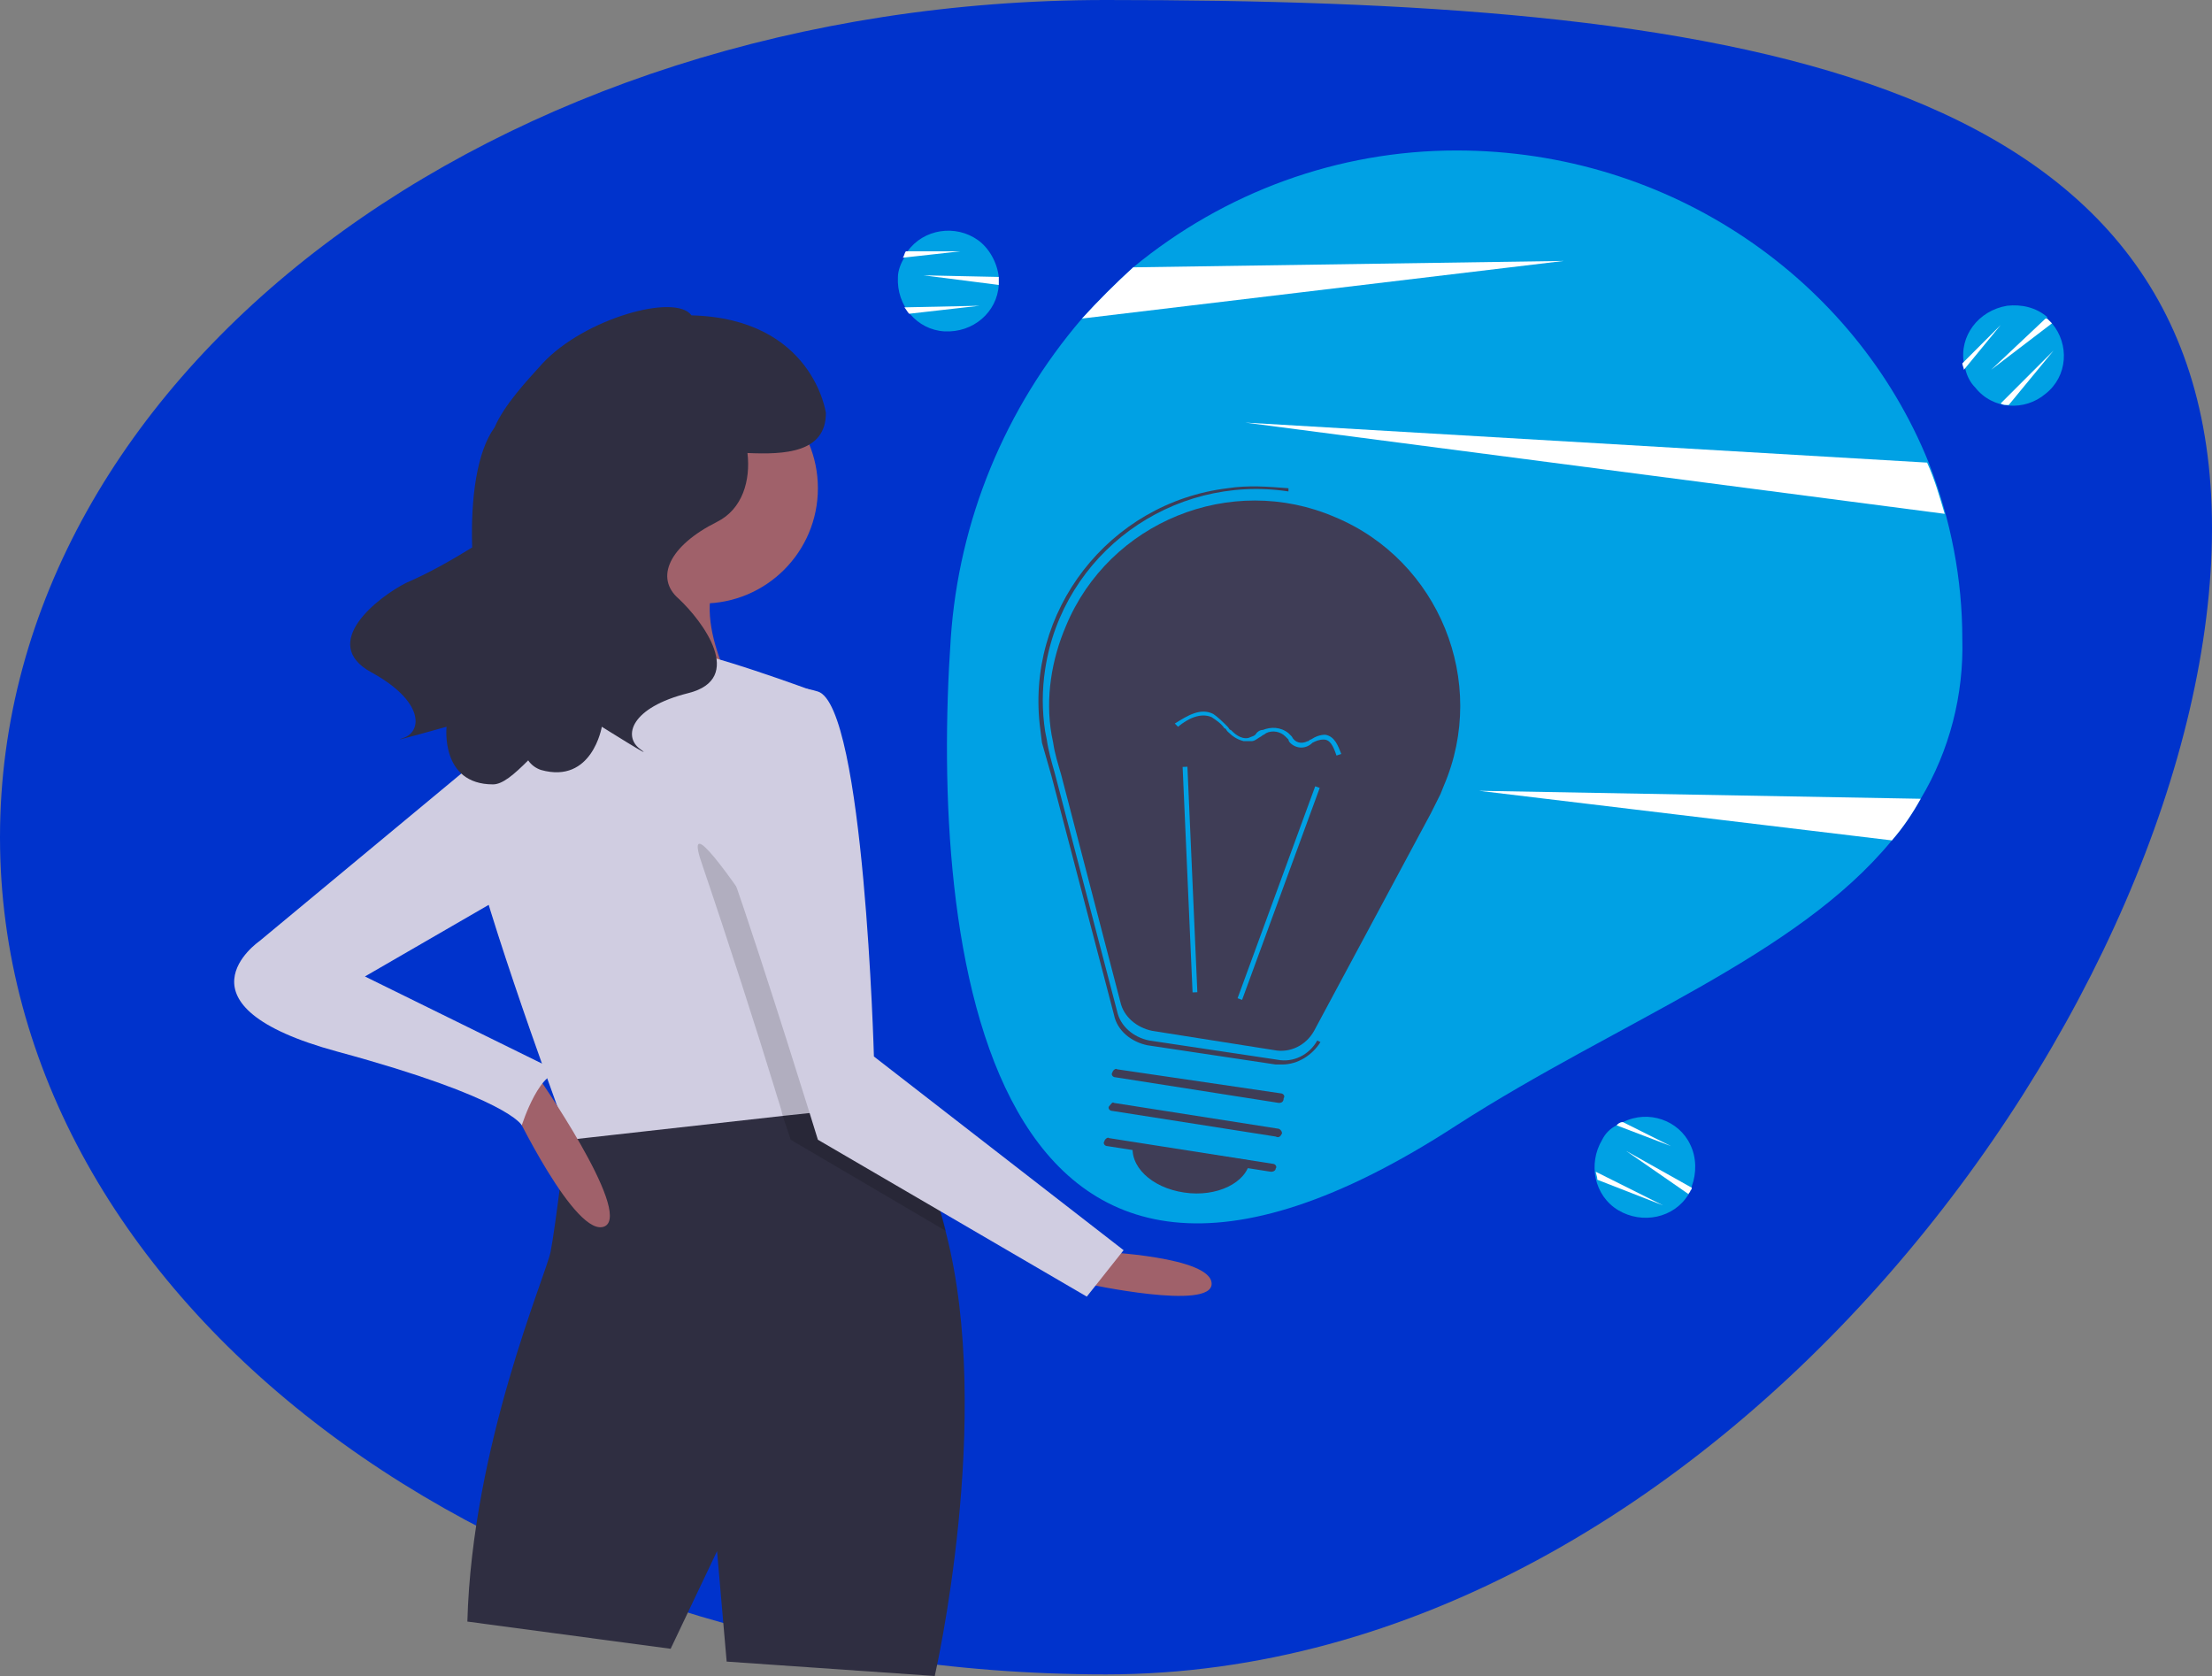 <svg id="Capa_1" xmlns="http://www.w3.org/2000/svg" xmlns:xlink="http://www.w3.org/1999/xlink" viewBox="0 0 138.2 104.7" enable-background="new 0 0 138.2 104.7"><rect x="0" y="0" width="138.2" height="104.7" fill="#808080" stroke="none"/><linearGradient id="SVGID_2_" gradientUnits="userSpaceOnUse" x1="-201.072" y1="-46.484" x2="-201.072" y2="721.516"><stop offset="0" style="stop-color:#fff"/><stop offset="1" style="stop-color:#fff"/></linearGradient><path display="none" fill="url(#SVGID_2_)" d="M-884.1-46.5h1366v768h-1366z"/><g><path fill="#03c" d="M138.2 33c0 28.9-30.9 71.6-69.1 71.6S0 81.2.0 52.3 30.9.0 69.1.0s69.1 4.1 69.1 33z"/><g transform="translate(0)"><path fill="#00a1e4" d="M122.6 39.9c.1 3.5-.8 7-2.6 10-.5.9-1.1 1.8-1.8 2.6-6 7.3-17.1 11.3-27.2 17.8C61.3 89.6 58.1 58.8 59.4 39.9c.5-7.4 3.4-14.4 8.2-20 1-1.1 2.1-2.2 3.2-3.2C76.5 12 83.6 9.4 91 9.4c13.4.0 24.9 8.1 29.5 19.5C121.9 32.5 122.6 36.2 122.6 39.9z"/><path fill="#fff" d="M97.7 16.3l-30.1 3.6c1-1.1 2.1-2.2 3.2-3.2L97.7 16.3z"/><path fill="#fff" d="M120 49.9c-.5.9-1.1 1.8-1.8 2.6l-25.8-3.1L120 49.9z"/><path fill="#fff" d="M121.5 32.1l-43.7-5.7 42.6 2.5C120.9 30 121.2 31.1 121.5 32.1z"/><path fill="#00a1e4" d="M62.4 17.6c0 .1.0.2.0.2-.1 1.7-1.6 3-3.4 2.9-1.7-.1-3-1.6-2.9-3.4.0-.4.2-.9.4-1.2.1-.1.1-.3.2-.4 1-1.4 3-1.7 4.4-.7.7.5 1.2 1.4 1.3 2.3C62.4 17.4 62.4 17.5 62.4 17.6z"/><path fill="#fff" d="M62.4 17.6c0 .1.0.2.0.2l-4.7-.6 4.7.1C62.4 17.4 62.4 17.5 62.4 17.6z"/><path fill="#fff" d="M61.2 19.1l-4.4.5c-.1-.1-.2-.3-.3-.4L61.2 19.1z"/><path fill="#fff" d="M60 15.7l-3.6.4c.1-.1.1-.3.2-.4L60 15.7z"/><path fill="#00a1e4" d="M105.6 74.4c0 .1-.1.1-.1.2-.9 1.5-2.9 1.9-4.4 1-1.5-.9-1.9-2.9-1-4.4.2-.4.5-.7.9-.9.1-.1.2-.2.4-.2 1.6-.8 3.5-.1 4.2 1.4.4.8.4 1.8.1 2.6C105.7 74.2 105.7 74.3 105.6 74.4z"/><path fill="#fff" d="M105.6 74.4c0 .1-.1.1-.1.2l-3.9-2.7 4.1 2.3C105.7 74.2 105.7 74.3 105.6 74.4z"/><path fill="#fff" d="M103.9 75.3l-4.1-1.6c0-.2-.1-.4-.1-.5L103.9 75.3z"/><path fill="#fff" d="M104.4 71.6l-3.4-1.3c.1-.1.2-.2.4-.2l3 1.5z"/><path fill="#00a1e4" d="M128 20c.1.1.1.1.2.2 1.1 1.3 1 3.3-.4 4.4-1.3 1.1-3.3 1-4.4-.4-.3-.3-.5-.7-.6-1.1.0-.1-.1-.3-.1-.4-.3-1.7.9-3.3 2.7-3.6.9-.1 1.8.1 2.5.7C127.9 19.9 127.9 19.9 128 20z"/><path fill="#fff" d="M128 20c.1.1.1.1.2.2l-3.8 2.9 3.4-3.2C127.9 19.9 127.9 19.9 128 20z"/><path fill="#fff" d="M128.3 21.9l-2.8 3.4c-.2.0-.4.0-.5-.1L128.3 21.9z"/><path fill="#fff" d="M125 20.3l-2.3 2.8c0-.1-.1-.3-.1-.4L125 20.3z"/><path fill="#a0616a" d="M68.8 78.2c0 0 6.9.3 6.9 2s-7.8.0-7.8.0L68.8 78.2z"/><path fill="#2f2e41" d="M58.4 104.7l-13-.9-.6-6.9-2.9 6.1-12.7-1.7c.3-11 4.9-21.6 5.2-23.1s1-7.4 1-7.4c1.3-2.7 7.9-2.9 13.1-2.7 2.1.1 4.1.3 5.2.4.8.1 1.2.2 1.2.2 2.1 2.1 3.4 5 4.2 8.3C62.1 88.6 58.4 104.7 58.4 104.7z"/><circle fill="#a0616a" cx="43.9" cy="30.5" r="7.2"/><path fill="#a0616a" d="M39 32.3c0 0-2 8.9-5.2 11.5-3.2 2.6 12.4.0 12.4.0s-3.5-5.8-.9-8.4C48 32.8 39 32.3 39 32.3z"/><path fill="#d0cde1" d="M53.7 69.2 49 69.7l-13.4 1.5c0 0-.1-.2-.2-.5-1-2.7-5.7-15.6-6.2-19.4-.6-4.3 5.5-9.5 5.5-9.5s5.8-1.2 7.5-1.2c1.7.0 8.7 2.6 8.7 2.6l2.6 23.2.2 2L53.7 69.2z"/><path opacity=".15" enable-background="new" d="M59.1 76.9l-9.7-5.7c0 0-.2-.6-.5-1.5-.1-.5-.3-1-.5-1.7-1.1-3.6-3-9.5-4.5-13.9C41.6 47.6 52.9 66 52.9 66l.6.4.2 2c.8.1 1.2.2 1.2.2C57 70.8 58.3 73.7 59.1 76.9z"/><path fill="#d0cde1" d="M46.2 43.8c0 0-2.9 3.8-.6 10.4s5.5 17 5.5 17L67.9 81l2.3-2.9L54.6 66c0 0-.6-21.9-3.5-22.8C49.5 42.7 47.7 42.9 46.2 43.8z"/><path fill="#a0616a" d="M32 69.1c0 0 4 8.4 5.8 7.5 1.7-.9-4.3-9.5-4.3-9.5l-1.5 2z"/><path fill="#d0cde1" d="M31.5 46.1 16.2 58.8c0 0-5.8 4 4.9 6.9 10.7 2.9 11.5 4.6 11.5 4.6s1.2-3.8 2.6-3.2l-12.4-6.1L33 55.1l-1.5-9z"/><path fill="#2f2e41" d="M25.4 36.4c1.4-.6 2.8-1.4 4.1-2.2-.1-3.1.3-6 1.4-7.5.6-1.4 2-2.9 3-4 2.6-2.8 8.3-4.4 9.3-3 7.6.2 8.4 6.1 8.4 6.1.0 2.5-2.6 2.6-4.9 2.5.2 1.7-.3 3.5-1.9 4.3-3 1.5-3.9 3.5-2.4 4.8 1.5 1.4 4.2 5 .6 5.9-3.6.9-4.1 2.7-3 3.5 1.1.8-2.4-1.4-2.4-1.4s-.6 3.6-3.8 2.7c-.3-.1-.6-.3-.8-.6-.9.9-1.6 1.5-2.2 1.5-3.3.0-2.9-3.6-2.9-3.6s-3.9 1.1-2.7.7 1.3-2.3-2-4.1S23.6 37.3 25.4 36.4z"/><path fill="#3f3d56" d="M65.7 45.9v0l.1.5c.1.7.3 1.3.5 2L70 62.6c.2.9 1 1.6 2 1.8l7.6 1.2c1 .2 2-.3 2.5-1.2l7.3-13.6c.2-.4.4-.8.6-1.2l.2-.5v0c2.8-6.5-.3-14.1-6.8-16.8-6.5-2.8-14.1.3-16.8 6.8C65.7 41.2 65.3 43.6 65.7 45.9v0z"/><path fill="#3f3d56" d="M80.1 66.5c-.1.0-.3.0-.4.0l-8-1.2c-1-.2-1.9-.9-2.1-1.9l-3.9-14.9c-.2-.7-.4-1.4-.6-2.1L65 45.6c-1-7.4 4.3-14.2 11.7-15.1 1.3-.2 2.5-.1 3.8.0v.2c-7.3-1.1-14.1 3.9-15.2 11.1-.2 1.3-.2 2.6.0 3.9l.1.5c.1.7.3 1.4.5 2.1l3.9 14.9c.2.9 1 1.6 2 1.8l8 1.2c1 .2 2-.3 2.5-1.2l.2.1C82 65.9 81.1 66.5 80.1 66.5z"/><path transform="matrix(0.344 -0.939 0.939 0.344 -2.493464e-02 111.558)" fill="#00a1e4" d="M72.8 55.7h14.1v.3H72.8z"/><path transform="matrix(0.999 -4.400139e-02 4.400139e-02 0.999 -2.346 3.324)" fill="#00a1e4" d="M74.2 47.9h.3V62H74.2z"/><path fill="#3f3d56" d="M79.4 73.2l-10.2-1.6c-.2.0-.3-.2-.2-.3.0-.1.2-.3.3-.2l10.2 1.6c.2.0.3.2.2.3C79.7 73.1 79.6 73.2 79.4 73.2v0z"/><path fill="#3f3d56" d="M79.7 71l-10.2-1.6c-.2.0-.3-.2-.2-.3s.2-.3.3-.2h0l10.2 1.6c.2.0.3.2.3.3C80 71 79.9 71.1 79.7 71c0 0 0 0 0 0v0z"/><path fill="#3f3d56" d="M79.9 68.9l-10.2-1.6c-.2.0-.3-.2-.2-.3.0-.1.2-.3.3-.2L80 68.3c.2.0.3.2.2.3C80.2 68.8 80.1 68.9 79.9 68.9z"/><path fill="#3f3d56" d="M74 74.5c2 .3 3.9-.6 4.1-2l-7.3-1.1C70.5 72.8 71.9 74.2 74 74.5z"/><path fill="#00a1e4" d="M77.7 46.3c-.4-.1-.7-.3-1-.6-.1-.1-.1-.2-.2-.2-.2-.3-.5-.5-.8-.7-.7-.3-1.5.1-2.1.6l-.2-.2c.8-.5 1.6-1 2.4-.6.3.2.6.5.9.8.1.1.1.2.2.2.2.2.6.6 1.1.5.2-.1.4-.1.5-.3.1-.1.2-.2.4-.2.5-.2 1.1-.2 1.6.2.1.1.1.1.2.2.2.4.6.5 1 .3.1.0.1-.1.2-.1.3-.2.6-.3.9-.3v0c.6.1.8.7 1 1.2l-.3.1c-.2-.6-.4-1-.8-1-.3.0-.5.1-.7.2-.4.4-1 .4-1.4.0.0.0-.1-.1-.1-.2-.1-.1-.1-.1-.2-.2-.3-.3-.8-.4-1.2-.2-.1.1-.2.1-.3.2-.2.1-.4.3-.6.3C77.9 46.3 77.8 46.3 77.7 46.3z"/></g></g></svg>